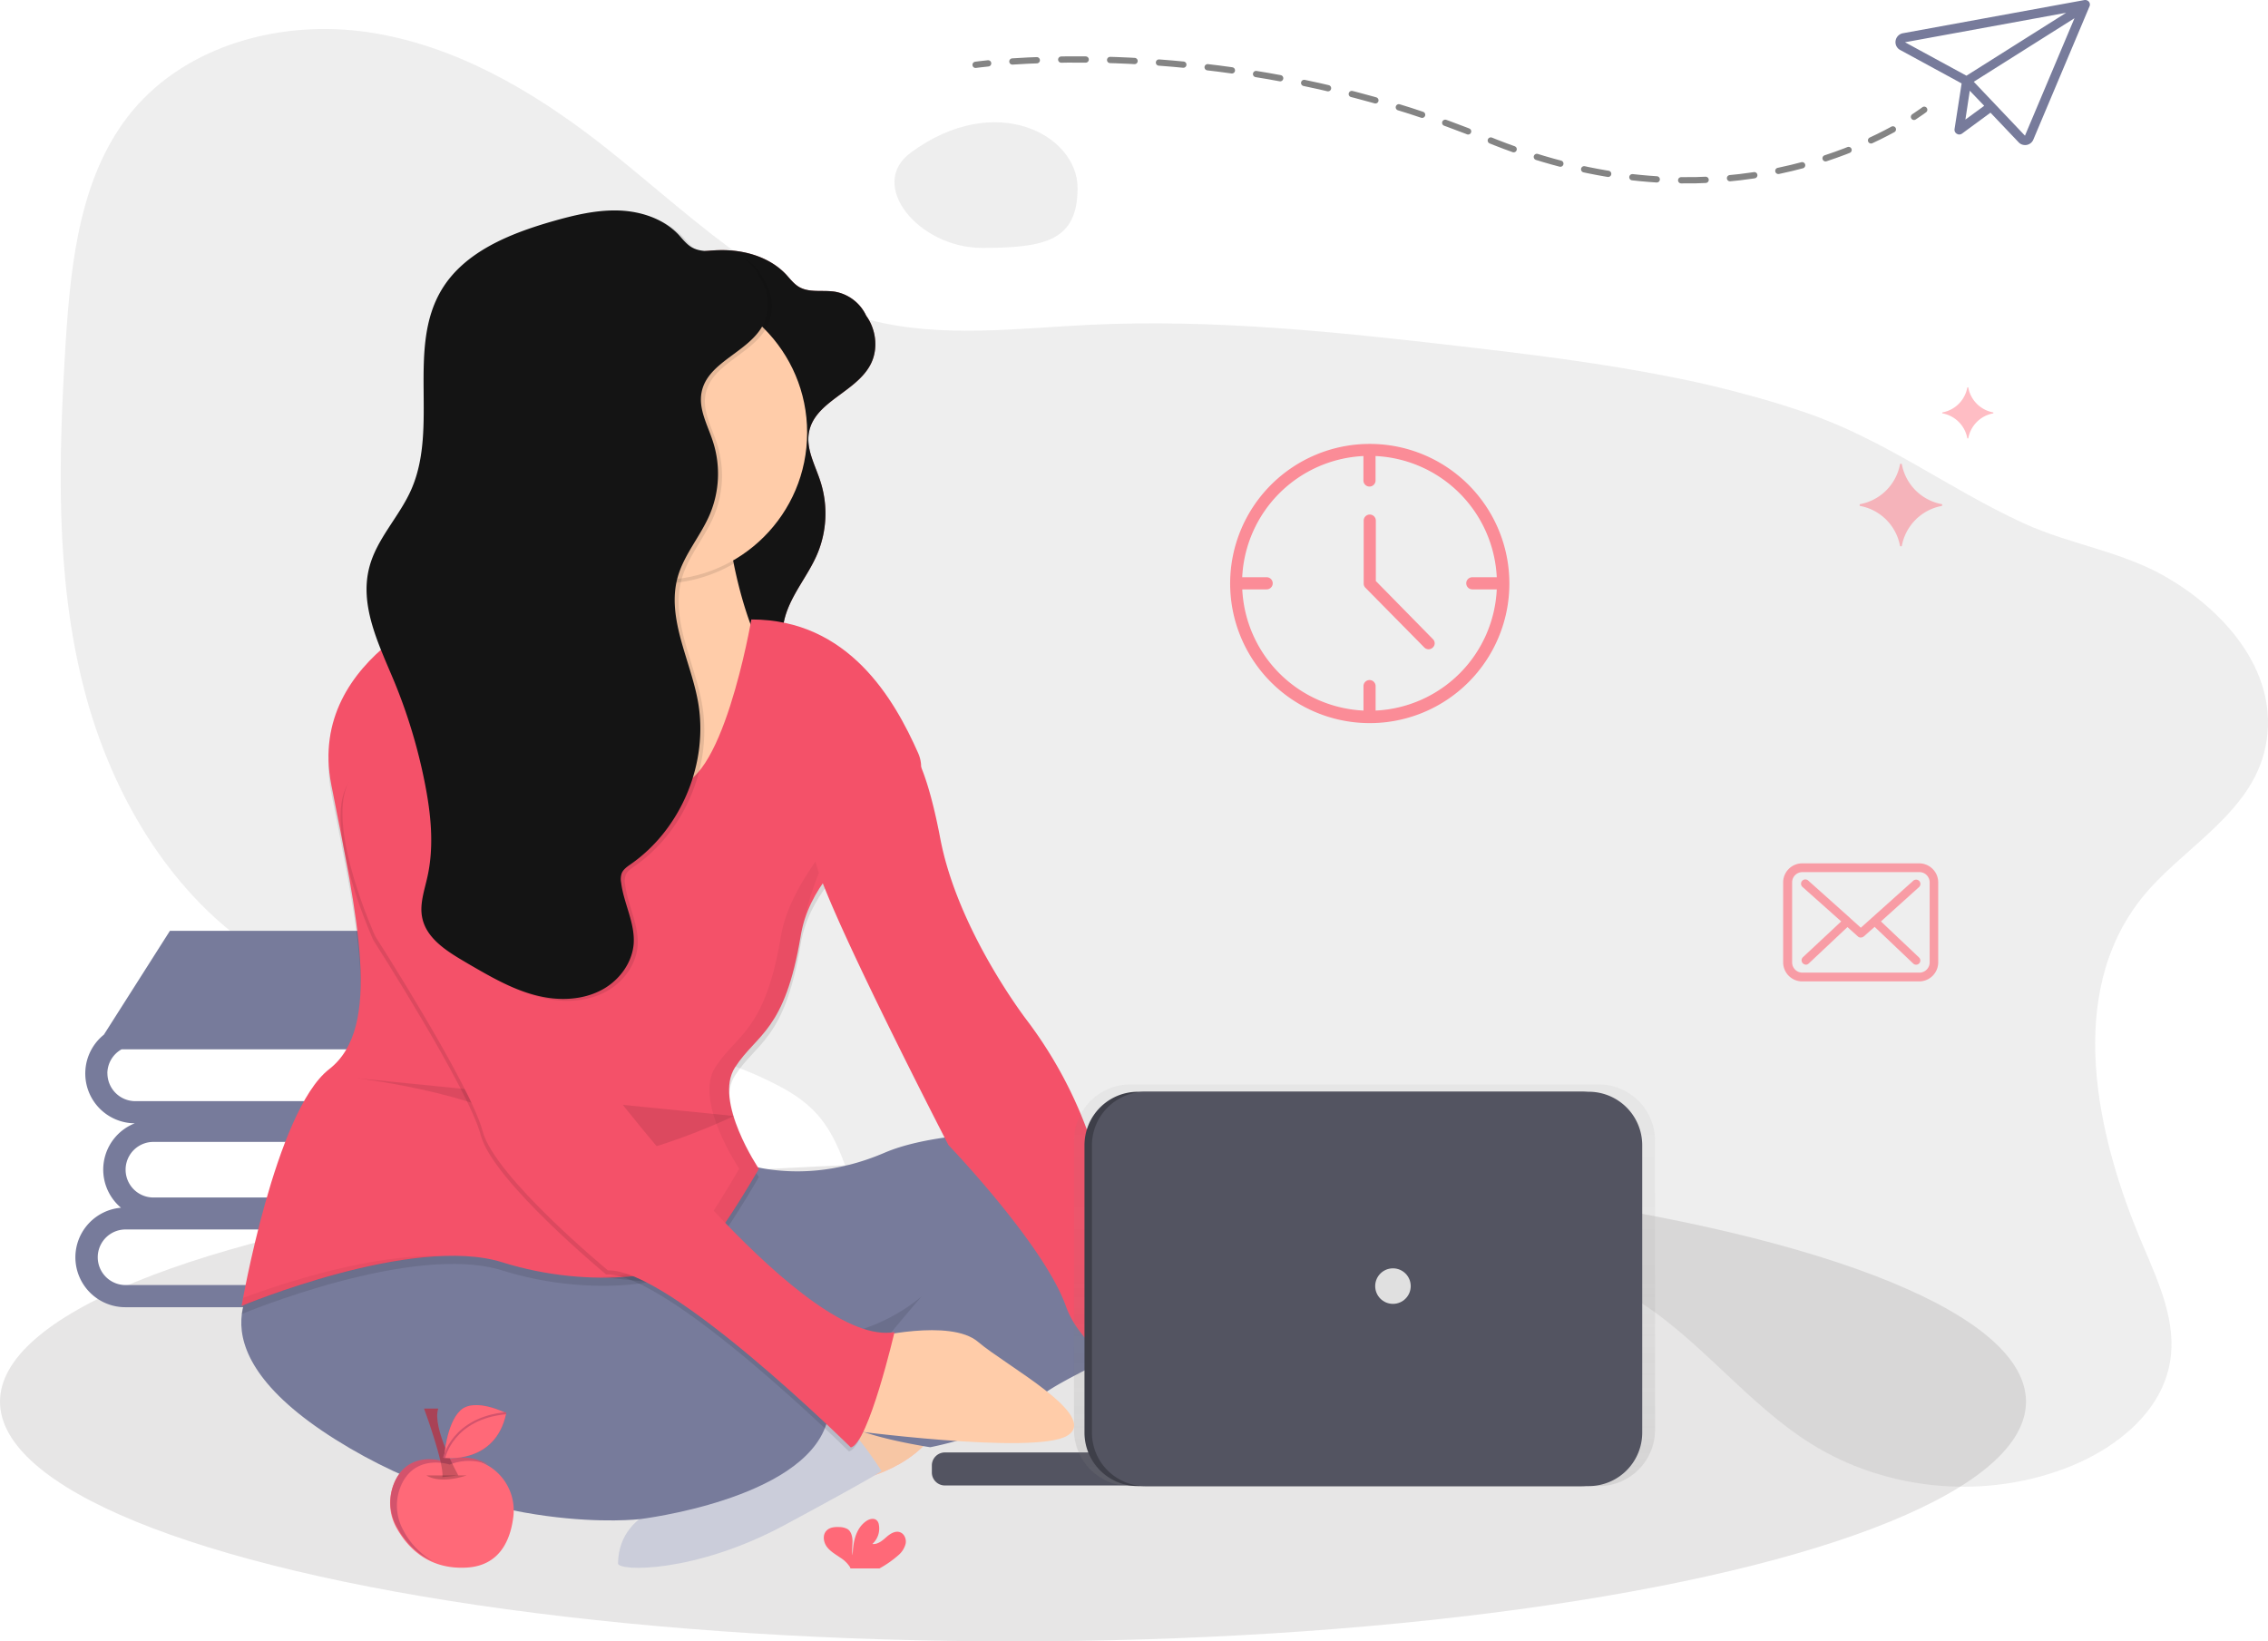 <svg id="Layer_1" data-name="Layer 1" xmlns="http://www.w3.org/2000/svg" xmlns:xlink="http://www.w3.org/1999/xlink" viewBox="0 0 1085.19 785.42"><defs><linearGradient id="linear-gradient" x1="704.83" y1="906.08" x2="704.83" y2="713.88" gradientTransform="translate(0 -35.68)" gradientUnits="userSpaceOnUse"><stop offset="0" stop-color="gray" stop-opacity="0.25"/><stop offset="0.54" stop-color="gray" stop-opacity="0.12"/><stop offset="1" stop-color="gray" stop-opacity="0.1"/></linearGradient></defs><title>zinbee-login-image-03</title><ellipse cx="484.7" cy="670.72" rx="484.7" ry="114.7" style="fill:#5e5858;opacity:0.15"/><path d="M1135.93,516.6c-6.6,32.4-40.6,48.7-59.6,72.9-35.9,45.6-21.9,112.2.9,165.6,7.6,17.9,16.3,36.8,13,55.9-3.9,23.4-24.8,40.5-46.8,49.6-40,16.5-87.9,12.6-124.7-10.3-31.8-19.8-54.5-51.9-86.8-70.8-54.1-31.6-122.9-19.6-181.6,2.1-41.5,15.4-87,35.4-128.2,19.3-29-11.3-49.1-38.9-60.1-68-5.3-14.1-9.1-29.3-19.2-40.5-6-6.7-13.8-11.4-21.8-15.3-73.2-36.3-165.7-16.9-236.7-57.1-48-27.2-78.8-78.5-92.4-131.9s-12-109.5-8.6-164.6c2.5-39.1,6.9-80.9,31.9-111.1,26.5-31.9,71.8-43.8,112.9-37.7s78.2,27.7,111,53.2c40.9,31.9,78.8,71.5,129,84.5,34.2,8.8,70.2,4,105.4,2.3,59-2.8,117.9,3.4,176.6,10.2,28.6,3.3,57.2,6.8,85.5,11.8,6.3,1.1,12.7,2.3,19,3.6,3.2.6,6.3,1.3,9.5,2,2.5.5,4.9,1.1,7.4,1.7,3.9.9,7.8,1.9,11.6,2.9,11.1,2.9,22.1,6.1,33,9.9,37.8,12.9,68.2,36.4,103.9,52.8,23.3,10.7,48.7,13.6,70.7,27.2C1118,453.3,1142.93,482.5,1135.93,516.6Z" transform="translate(-51.93 -159.28)" style="fill:#565252;opacity:0.1"/><path d="M629.13,786.2s39.1-3.1,50.4,10.4,51.5,44.3,34.9,51.2-105.7-20.6-105.7-20.6Z" transform="translate(-51.93 -159.28)" style="fill:#ffb9b9"/><path d="M468.23,317.5a20.41,20.41,0,0,0-16.6-18.6c-6-1-12.6.7-17.7-2.5-2.3-1.5-4-3.7-5.8-5.7-7.3-7.8-18.3-11.4-29-11.7s-21.3,2.3-31.5,5.2c-20.5,5.9-42.2,14.6-53.1,32.9-16.6,27.9-1.3,65.6-14.4,95.4-5.7,13-16.6,23.6-20.1,37.3-4.8,18.4,4.6,37,11.9,54.5a258.9,258.9,0,0,1,14.7,48.8c2.9,14.7,4.5,30.1,1.2,44.8-1.4,6.4-3.8,13-2.5,19.4,1.9,9.8,11.4,15.9,19.9,20.9l2.2,1.3c12.4,7.2,25.1,14.6,39.3,16.4,8.8,1.1,18.1-.1,25.7-4.6s13.4-12.5,14.1-21.4c.7-10-4.8-19.4-6-29.3a8.64,8.64,0,0,1,.3-4.5c.8-1.9,2.6-3.1,4.3-4.3,24.4-17,37.5-48.9,32.1-78.2-3.7-19.9-15.1-39.8-9.6-59.3,3.1-10.8,10.9-19.5,15.3-29.8a50,50,0,0,0,1.6-34.7c-2.5-7.9-7.1-15.7-5.5-23.8,2.8-14.4,21.9-18.9,29.1-31.7,5.4-9.5,2.2-22.9-6.9-28.9" transform="translate(-51.93 -159.28)" style="fill:#b96b6b"/><path d="M468.23,317.5a20.41,20.41,0,0,0-16.6-18.6c-6-1-12.6.7-17.7-2.5-2.3-1.5-4-3.7-5.8-5.7-7.3-7.8-18.3-11.4-29-11.7s-21.3,2.3-31.5,5.2c-20.5,5.9-42.2,14.6-53.1,32.9-16.6,27.9-1.3,65.6-14.4,95.4-5.7,13-16.6,23.6-20.1,37.3-4.8,18.4,4.6,37,11.9,54.5a258.9,258.9,0,0,1,14.7,48.8c2.9,14.7,4.5,30.1,1.2,44.8-1.4,6.4-3.8,13-2.5,19.4,1.9,9.8,11.4,15.9,19.9,20.9l2.2,1.3c12.4,7.2,25.1,14.6,39.3,16.4,8.8,1.1,18.1-.1,25.7-4.6s13.4-12.5,14.1-21.4c.7-10-4.8-19.4-6-29.3a8.64,8.64,0,0,1,.3-4.5c.8-1.9,2.6-3.1,4.3-4.3,24.4-17,37.5-48.9,32.1-78.2-3.7-19.9-15.1-39.8-9.6-59.3,3.1-10.8,10.9-19.5,15.3-29.8a50,50,0,0,0,1.6-34.7c-2.5-7.9-7.1-15.7-5.5-23.8,2.8-14.4,21.9-18.9,29.1-31.7,5.4-9.5,2.2-22.9-6.9-28.9" transform="translate(-51.93 -159.28)" style="fill:#141414"/><path d="M88,760.9a23.9,23.9,0,0,0,23.9,23.9h173V774.2h-11.1V747.6h11.1v-4.7h13.3V732.3h-8V705.7h8V695.1h-8.7V686l-13.1-24.6h13.8V647.1l-34.7-42.4H133.23l-31.6,49.7a23.83,23.83,0,0,0,14.8,42.4,23.81,23.81,0,0,0-6.6,40.4A23.84,23.84,0,0,0,88,760.9Zm15.3-88a13.25,13.25,0,0,1,6.8-11.5h158.5v24.8h-152A13.36,13.36,0,0,1,103.33,672.9Zm22,32.8h154.4v26.6H125.33a13.3,13.3,0,0,1,0-26.6ZM112,747.6h151.3v26.6H112a13.3,13.3,0,1,1,0-26.6Z" transform="translate(-51.93 -159.28)" style="fill:#777b9b"/><polygon points="455.7 657.32 250.9 657.32 250.9 547.82 365.2 591.62 455.7 547.82 455.7 657.32" style="fill:#777b9b"/><polygon points="455.7 657.32 250.9 657.32 250.9 547.82 365.2 591.62 455.7 547.82 455.7 657.32" style="opacity:0.1;isolation:isolate"/><path d="M482.83,827.2s-37.1,8.9-40.9,25.1,21.9,14.8,21.9,14.8,36.2-7.4,40.9-37S482.83,827.2,482.83,827.2Z" transform="translate(-51.93 -159.28)" style="fill:#ffb9b9"/><path d="M482.83,827.2s-37.1,8.9-40.9,25.1,21.9,14.8,21.9,14.8,36.2-7.4,40.9-37S482.83,827.2,482.83,827.2Z" transform="translate(-51.93 -159.28)" style="fill:#f7c6a4"/><path d="M383.13,876.7s-35,2.3-35.5,30.7c-.1,3.8,36.5,4.9,79.8-18.4s46.3-25.8,46.3-25.8-16.8-27-28.6-30.7S383.13,876.7,383.13,876.7Z" transform="translate(-51.93 -159.28)" style="fill:#cbcdda"/><path d="M178.13,768.1s-40,33.3,34.3,80,145.7,38.1,145.7,38.1,77.5-9.2,89.2-45.5-57.8-66.8-57.8-66.8-76.2,0-110.5-21.9S178.13,768.1,178.13,768.1Z" transform="translate(-51.93 -159.28)" style="fill:#777b9b"/><path d="M394.23,710.9s34.3,20,80.9,0c35.9-15.4,114.6-9.4,149-5.7a40,40,0,0,1,34.4,28.4c3.6,12.7,1,28.4-20.6,43-47.6,32.4-80.9,41.9-93.3,55.2s-47.6,20-47.6,20-44.8-6.7-44.8-16.2,40.9-56.2,40.9-56.2-60,55.2-121.9-19S394.23,710.9,394.23,710.9Z" transform="translate(-51.93 -159.28)" style="fill:#777b9b"/><path d="M377.13,576.7l-120.9-82.8s58-39.3,63-74.5a28.66,28.66,0,0,0-4-19.8c-23.8-38.1,83.8,0,83.8,0a224.88,224.88,0,0,0,4,29.5c4.7,23.2,14.5,54.1,35,69.5C473.33,525.3,377.13,576.7,377.13,576.7Z" transform="translate(-51.93 -159.28)" style="fill:#ffcca9"/><path d="M403,429a70.52,70.52,0,0,1-83.9-9.7,28.66,28.66,0,0,0-4-19.8c-23.8-38.1,83.8,0,83.8,0A240.65,240.65,0,0,0,403,429Z" transform="translate(-51.93 -159.28)" style="opacity:0.1;isolation:isolate"/><circle cx="315.7" cy="207.02" r="70.5" style="fill:#ffcca9"/><path d="M411.43,459.6s-14.3,83.8-38.1,79-98.1-88.6-98.1-88.6-77.1,25.7-64.8,88.6,24.8,116.2-1,136.2-41.9,113.3-41.9,113.3,81.9-34.3,124.7-20.9,86.7,6.7,97.1-5.7,25.7-39,25.7-39-21.9-32.4-11.4-48.6,23.8-17.1,31.4-62.8,67.6-61.9,56.2-87.6C479.93,497.6,458,459.6,411.43,459.6Z" transform="translate(-51.93 -159.28)" style="opacity:0.1;isolation:isolate"/><path d="M411.43,455.7s-14.3,83.8-38.1,79-98.1-88.6-98.1-88.6-77.1,25.7-64.8,88.6,24.8,116.2-1,136.2-41.9,113.3-41.9,113.3,81.9-34.3,124.7-20.9,86.7,6.7,97.1-5.7,25.7-39,25.7-39-21.9-32.4-11.4-48.6,23.8-17.1,31.4-62.8,67.6-61.9,56.2-87.6S458,455.7,411.43,455.7Z" transform="translate(-51.93 -159.28)" style="fill:#f45169"/><path d="M468.53,799.5s38.1-9.5,51.4,1.9,58.1,35.2,42.8,44.8-107.6-2.9-107.6-2.9Z" transform="translate(-51.93 -159.28)" style="fill:#ffcca9"/><g style="opacity:0.05"><path d="M363.83,534.8a9.81,9.81,0,0,0,6.5-1c-26.5-10.2-95.1-87.6-95.1-87.6s-2.7.9-7,2.8C281.33,463.6,342.63,530.5,363.83,534.8Z" transform="translate(-51.93 -159.28)"/><path d="M481.83,519.5c26.3-10.1-48.6,41.9-56.2,87.6s-20.9,46.7-31.4,62.8,11.4,48.6,11.4,48.6-15.2,26.7-25.7,39c-6,7.1-22.9,12.3-44.4,13,25.8.8,47-4.8,53.9-13,10.5-12.4,25.7-39,25.7-39s-21.9-32.4-11.4-48.6,23.8-17.1,31.4-62.8S475.73,521.9,481.83,519.5Z" transform="translate(-51.93 -159.28)"/><path d="M168.33,780.3c-.5,2.5-.7,4-.7,4s53.2-22.3,96.3-23.9C230.73,759,187.73,773.1,168.33,780.3Z" transform="translate(-51.93 -159.28)"/></g><path d="M484.73,514.8s8.6,1,17.1,45.7,41.9,87.6,41.9,87.6a205.67,205.67,0,0,1,30.5,58.1c11.4,34.3,62.4,79.5,80.5,81.4,0,0-34.8,34.8-30.9,44.3s-3.8,0-3.8,0-47.6-18.1-58.1-47.6-56.2-77.1-56.2-77.1-61-118.1-63.9-137.2S484.73,514.8,484.73,514.8Z" transform="translate(-51.93 -159.28)" style="fill:#f45169"/><path d="M222.43,675.2s73.3,8.6,89.5,31.4,91.2-13.3,91.2-13.3" transform="translate(-51.93 -159.28)" style="opacity:0.1;isolation:isolate"/><path d="M294.33,545.3s31.4,115.2,42.8,129.5,100,131.4,141.9,123.8c0,0-12.4,53.3-20.9,55.2,0,0-86.7-85.7-116.2-84.7,0,0-54.3-44.8-60-66.7s-51.4-93.3-51.4-93.3-22.9-50.5-13.3-72.4C226.63,514.8,277.13,524.3,294.33,545.3Z" transform="translate(-51.93 -159.28)" style="opacity:0.1;isolation:isolate"/><path d="M295.23,543.4s31.4,115.2,42.8,129.5,100,131.4,141.9,123.8c0,0-12.4,53.3-20.9,55.2,0,0-86.7-85.7-116.2-84.7,0,0-54.3-44.8-60-66.7s-51.4-93.3-51.4-93.3-22.9-50.5-13.3-72.4S278.13,522.4,295.23,543.4Z" transform="translate(-51.93 -159.28)" style="fill:#f45169"/><path d="M418.73,299.4a20.41,20.41,0,0,0-16.6-18.6c-6-1-12.6.7-17.7-2.5-2.3-1.5-4-3.7-5.8-5.7-7.3-7.8-18.3-11.4-29-11.7s-21.3,2.3-31.5,5.2c-20.5,5.9-42.2,14.6-53.1,32.9-16.6,27.9-1.3,65.6-14.4,95.4-5.7,13-16.6,23.6-20.1,37.3-4.8,18.4,4.6,37,11.9,54.5a258.9,258.9,0,0,1,14.7,48.8c2.9,14.7,4.5,30.1,1.2,44.8-1.4,6.4-3.8,13-2.5,19.4,1.9,9.8,11.4,15.9,19.9,20.9l2.2,1.3c12.4,7.2,25.1,14.6,39.3,16.4,8.8,1.1,18.1-.1,25.7-4.6s13.4-12.5,14.1-21.4c.7-10-4.8-19.4-6-29.3a8.64,8.64,0,0,1,.3-4.5c.8-1.9,2.6-3.1,4.3-4.3,24.4-17,37.5-48.9,32.1-78.2-3.7-19.9-15.1-39.8-9.6-59.3,3.1-10.8,10.9-19.5,15.3-29.8a50,50,0,0,0,1.6-34.7c-2.5-7.9-7.1-15.7-5.5-23.8,2.8-14.4,21.9-18.9,29.1-31.7,5.4-9.5,2.2-22.9-6.9-28.9" transform="translate(-51.93 -159.28)" style="opacity:0.1;isolation:isolate"/><path d="M416.83,298.5a20.41,20.41,0,0,0-16.6-18.6c-6-1-12.6.7-17.7-2.5-2.3-1.5-4-3.7-5.8-5.7-7.3-7.8-18.3-11.4-29-11.7s-21.3,2.3-31.5,5.2c-20.5,5.9-42.2,14.6-53.1,32.9-16.6,27.9-1.3,65.6-14.4,95.4-5.7,13-16.6,23.6-20.1,37.3-4.8,18.4,4.6,37,11.9,54.5a258.9,258.9,0,0,1,14.7,48.8c2.9,14.7,4.5,30.1,1.2,44.8-1.4,6.4-3.8,13-2.5,19.4,1.9,9.8,11.4,15.9,19.9,20.9l2.2,1.3c12.4,7.2,25.1,14.6,39.3,16.4,8.8,1.1,18.1-.1,25.7-4.6s13.4-12.5,14.1-21.4c.7-10-4.8-19.4-6-29.3a8.64,8.64,0,0,1,.3-4.5c.8-1.9,2.6-3.1,4.3-4.3,24.4-17,37.5-48.9,32.1-78.2-3.7-19.9-15.1-39.8-9.6-59.3,3.1-10.8,10.9-19.5,15.3-29.8a50,50,0,0,0,1.6-34.7c-2.5-7.9-7.1-15.7-5.5-23.8,2.8-14.4,21.9-18.9,29.1-31.7,5.4-9.5,2.2-22.9-6.9-28.9" transform="translate(-51.93 -159.28)" style="fill:#141414"/><path d="M481.63,903.6a10.86,10.86,0,0,0,3.6-5.5c.5-2.2-.5-4.8-2.6-5.6-2.3-.9-4.8.7-6.7,2.4s-4.1,3.5-6.6,3.2a9.94,9.94,0,0,0,3.1-9.3,3.38,3.38,0,0,0-.9-1.9c-1.3-1.4-3.7-.8-5.2.3-5,3.5-6.3,10.2-6.4,16.3-.5-2.2-.1-4.5-.1-6.7s-.6-4.8-2.5-5.9a8.49,8.49,0,0,0-3.8-.9c-2.2-.1-4.7.1-6.2,1.8-1.9,2-1.4,5.4.2,7.6s4.1,3.6,6.4,5.2a14.84,14.84,0,0,1,4.6,4.4,1.91,1.91,0,0,1,.3.8h13.9A50,50,0,0,0,481.63,903.6Z" transform="translate(-51.93 -159.28)" style="fill:#ff6978"/><path d="M504,854.3h99.4a6.23,6.23,0,0,1,6.2,6.2v3.4a6.23,6.23,0,0,1-6.2,6.2H504a6.23,6.23,0,0,1-6.2-6.2v-3.4A6.23,6.23,0,0,1,504,854.3Z" transform="translate(-51.93 -159.28)" style="fill:#535461"/><g style="opacity:0.7"><path d="M592.73,678.2h224.2a26.91,26.91,0,0,1,26.9,26.9V843.5a26.91,26.91,0,0,1-26.9,26.9H592.73a26.91,26.91,0,0,1-26.9-26.9V705A27,27,0,0,1,592.73,678.2Z" transform="translate(-51.93 -159.28)" style="fill:url(#linear-gradient)"/></g><path d="M596.43,681.7h212.1a25.59,25.59,0,0,1,25.6,25.6V844.8a25.59,25.59,0,0,1-25.6,25.6H596.43a25.59,25.59,0,0,1-25.6-25.6V707.3A25.59,25.59,0,0,1,596.43,681.7Z" transform="translate(-51.93 -159.28)" style="fill:#3e3f49"/><path d="M600,681.7h212.1a25.59,25.59,0,0,1,25.6,25.6V844.8a25.59,25.59,0,0,1-25.6,25.6H600a25.59,25.59,0,0,1-25.6-25.6V707.3A25.65,25.65,0,0,1,600,681.7Z" transform="translate(-51.93 -159.28)" style="fill:#535461"/><circle cx="666.5" cy="615.42" r="8.5" style="fill:#e0e0e0"/><path d="M254.83,833.3s9.6,26,8.8,32.8l7.6-.8s-12.8-22.9-9.6-32Z" transform="translate(-51.93 -159.28)" style="fill:#d3536c"/><path d="M294.13,835.5s-15.1-7.7-21.9-1.3-7.8,22.7-7.8,22.7S289,860.2,294.13,835.5Z" transform="translate(-51.93 -159.28)" style="fill:#d3536c"/><path d="M263.83,858.9s-15.1-5.1-22.4,8.2a24.32,24.32,0,0,0,.3,23.4c4.8,8.6,14.6,19.9,33.3,18.9,15.8-.8,21.1-12.9,22.5-24.2a24.84,24.84,0,0,0-32.9-26.6Z" transform="translate(-51.93 -159.28)" style="fill:#ff6978"/><path d="M245,891.7a24.32,24.32,0,0,1-.3-23.4c7.3-13.3,22.4-8.2,22.4-8.2l.8-.3a24.83,24.83,0,0,1,17.8.4,24.4,24.4,0,0,0-20.9-2l-.8.3s-15.1-5.1-22.4,8.2a24.32,24.32,0,0,0,.3,23.4c3.2,5.7,8.5,12.5,17.1,16.2A36.41,36.41,0,0,1,245,891.7Z" transform="translate(-51.93 -159.28)" style="fill:#d3536c"/><path d="M256,865.3s5.6,4.4,19.2,0" transform="translate(-51.93 -159.28)" style="opacity:0.2;isolation:isolate"/><path d="M254.83,833.3s9.6,26,8.8,32.8l7.6-.8s-12.8-22.9-9.6-32Z" transform="translate(-51.93 -159.28)" style="opacity:0.2;isolation:isolate"/><path d="M294.13,835.5s-15.1-7.7-21.9-1.3-7.8,22.7-7.8,22.7S289,860.2,294.13,835.5Z" transform="translate(-51.93 -159.28)" style="fill:#ff6978"/><path d="M264.43,856.9s4-19,29.7-21.4" transform="translate(-51.93 -159.28)" style="fill:none;stroke:#d3536c;stroke-miterlimit:10"/><path d="M567.53,249.2c0,25.2-15.3,28.7-45.7,28.7s-55.1-30.2-34.1-45.6C528.43,202.4,567.53,224,567.53,249.2Z" transform="translate(-51.93 -159.28)" style="fill:#565252;opacity:0.1"/><g style="opacity:0.61"><path d="M970.23,572.4h-56a9.13,9.13,0,0,0-9.1,9.1v38.3a9.13,9.13,0,0,0,9.1,9.1h56a9.13,9.13,0,0,0,9.1-9.1V581.5A9.13,9.13,0,0,0,970.23,572.4Zm5,47.4a4.91,4.91,0,0,1-4.9,4.9h-56a4.91,4.91,0,0,1-4.9-4.9V581.5a4.91,4.91,0,0,1,4.9-4.9h56a4.91,4.91,0,0,1,4.9,4.9v38.3Z" transform="translate(-51.93 -159.28)" style="fill:#ff6978"/><path d="M951.93,600.2,970,583.9a2.06,2.06,0,1,0-2.7-3.1l-25,22.4-4.9-4.4h0l-.3-.3-19.9-17.8a2.06,2.06,0,1,0-2.7,3.1l18.4,16.4-18.3,17.1a2.05,2.05,0,0,0-.1,2.9,2.33,2.33,0,0,0,1.5.7,2,2,0,0,0,1.4-.6l18.5-17.4,5,4.5a1.87,1.87,0,0,0,1.4.5,2.39,2.39,0,0,0,1.4-.5l5.2-4.6,18.4,17.5a2,2,0,0,0,1.4.6,2,2,0,0,0,1.5-.6,2,2,0,0,0-.1-2.9Z" transform="translate(-51.93 -159.28)" style="fill:#ff6978"/></g><path d="M518.73,190.3s2.1-.3,6-.7" transform="translate(-51.93 -159.28)" style="fill:none;stroke:#848484;stroke-linecap:round;stroke-linejoin:round;stroke-width:3px"/><path d="M536.33,188.7c37.5-2.5,129.6-3.2,226.4,36.8,100.6,41.6,174.4,8,200-7.2" transform="translate(-51.93 -159.28)" style="fill:none;stroke:#848484;stroke-linecap:round;stroke-linejoin:round;stroke-width:3px;stroke-dasharray:11.7,11.7"/><path d="M967.73,215.2c3.2-2.1,4.9-3.4,4.9-3.4" transform="translate(-51.93 -159.28)" style="fill:none;stroke:#848484;stroke-linecap:round;stroke-linejoin:round;stroke-width:3px"/><path d="M980.93,400.5a23.88,23.88,0,0,1-19-19c0-.3-.3-.3-.6-.3a.29.29,0,0,0-.3.3,23.88,23.88,0,0,1-19,19c-.3,0-.3.3-.3.6a.29.29,0,0,0,.3.3,23.88,23.88,0,0,1,19,19c0,.3.3.3.6.3a.29.29,0,0,0,.3-.3,23.88,23.88,0,0,1,19-19c.3,0,.3-.3.3-.6A.29.29,0,0,0,980.93,400.5Z" transform="translate(-51.93 -159.28)" style="fill:#ff6978;opacity:0.44"/><path d="M1005.53,356.6a14.82,14.82,0,0,1-11.8-11.8c0-.2-.2-.2-.3-.2s-.2.2-.2.2a14.82,14.82,0,0,1-11.8,11.8c-.2,0-.2.2-.2.3a.2.2,0,0,0,.2.2,14.82,14.82,0,0,1,11.8,11.8c0,.2.2.2.3.2s.2-.2.2-.2a14.82,14.82,0,0,1,11.8-11.8c.2,0,.2-.2.2-.3S1005.63,356.6,1005.53,356.6Z" transform="translate(-51.93 -159.28)" style="fill:#ff6978;opacity:0.44"/><path d="M958.93,178.8a4.23,4.23,0,0,0,2.2,4.4l29.4,16-3.4,21.9a2.23,2.23,0,0,0,1.1,2.2,4.88,4.88,0,0,0,.7.3,2.41,2.41,0,0,0,1.8-.4l13.6-10,13.5,14.2a4,4,0,0,0,2.2,1.2,4.25,4.25,0,0,0,4.8-2.5l26.9-63.8a2.19,2.19,0,0,0-.3-2.2,2.35,2.35,0,0,0-2.1-.8l-87,15.9A4.37,4.37,0,0,0,958.93,178.8Zm33.4,37.7,2.1-13.8,6.9,7.2Zm28.5,7.7-24.5-25.8,48.2-30.4Zm19.7-58.8-47.7,30.1-29.4-16Z" transform="translate(-51.93 -159.28)" style="fill:#777b9b"/><g style="opacity:0.74"><path d="M707.33,371.7a66.8,66.8,0,1,0,66.8,66.8A66.79,66.79,0,0,0,707.33,371.7Zm2.8,127.6V487.6a2.9,2.9,0,1,0-5.8,0v11.7a61,61,0,0,1-58-58H658a2.9,2.9,0,1,0,0-5.8h-11.7a61,61,0,0,1,58-58v11.7a2.9,2.9,0,0,0,5.8,0V377.5a61,61,0,0,1,58,58h-11.7a2.9,2.9,0,1,0,0,5.8h11.7A60.89,60.89,0,0,1,710.13,499.3Z" transform="translate(-51.93 -159.28)" style="fill:#ff6978"/><path d="M737.53,465.1l-27.3-27.8V408.4a2.9,2.9,0,0,0-5.8,0v30.1a2.79,2.79,0,0,0,.8,2l28.2,28.6a2.87,2.87,0,0,0,4.1,0A2.75,2.75,0,0,0,737.53,465.1Z" transform="translate(-51.93 -159.28)" style="fill:#ff6978"/></g></svg>
